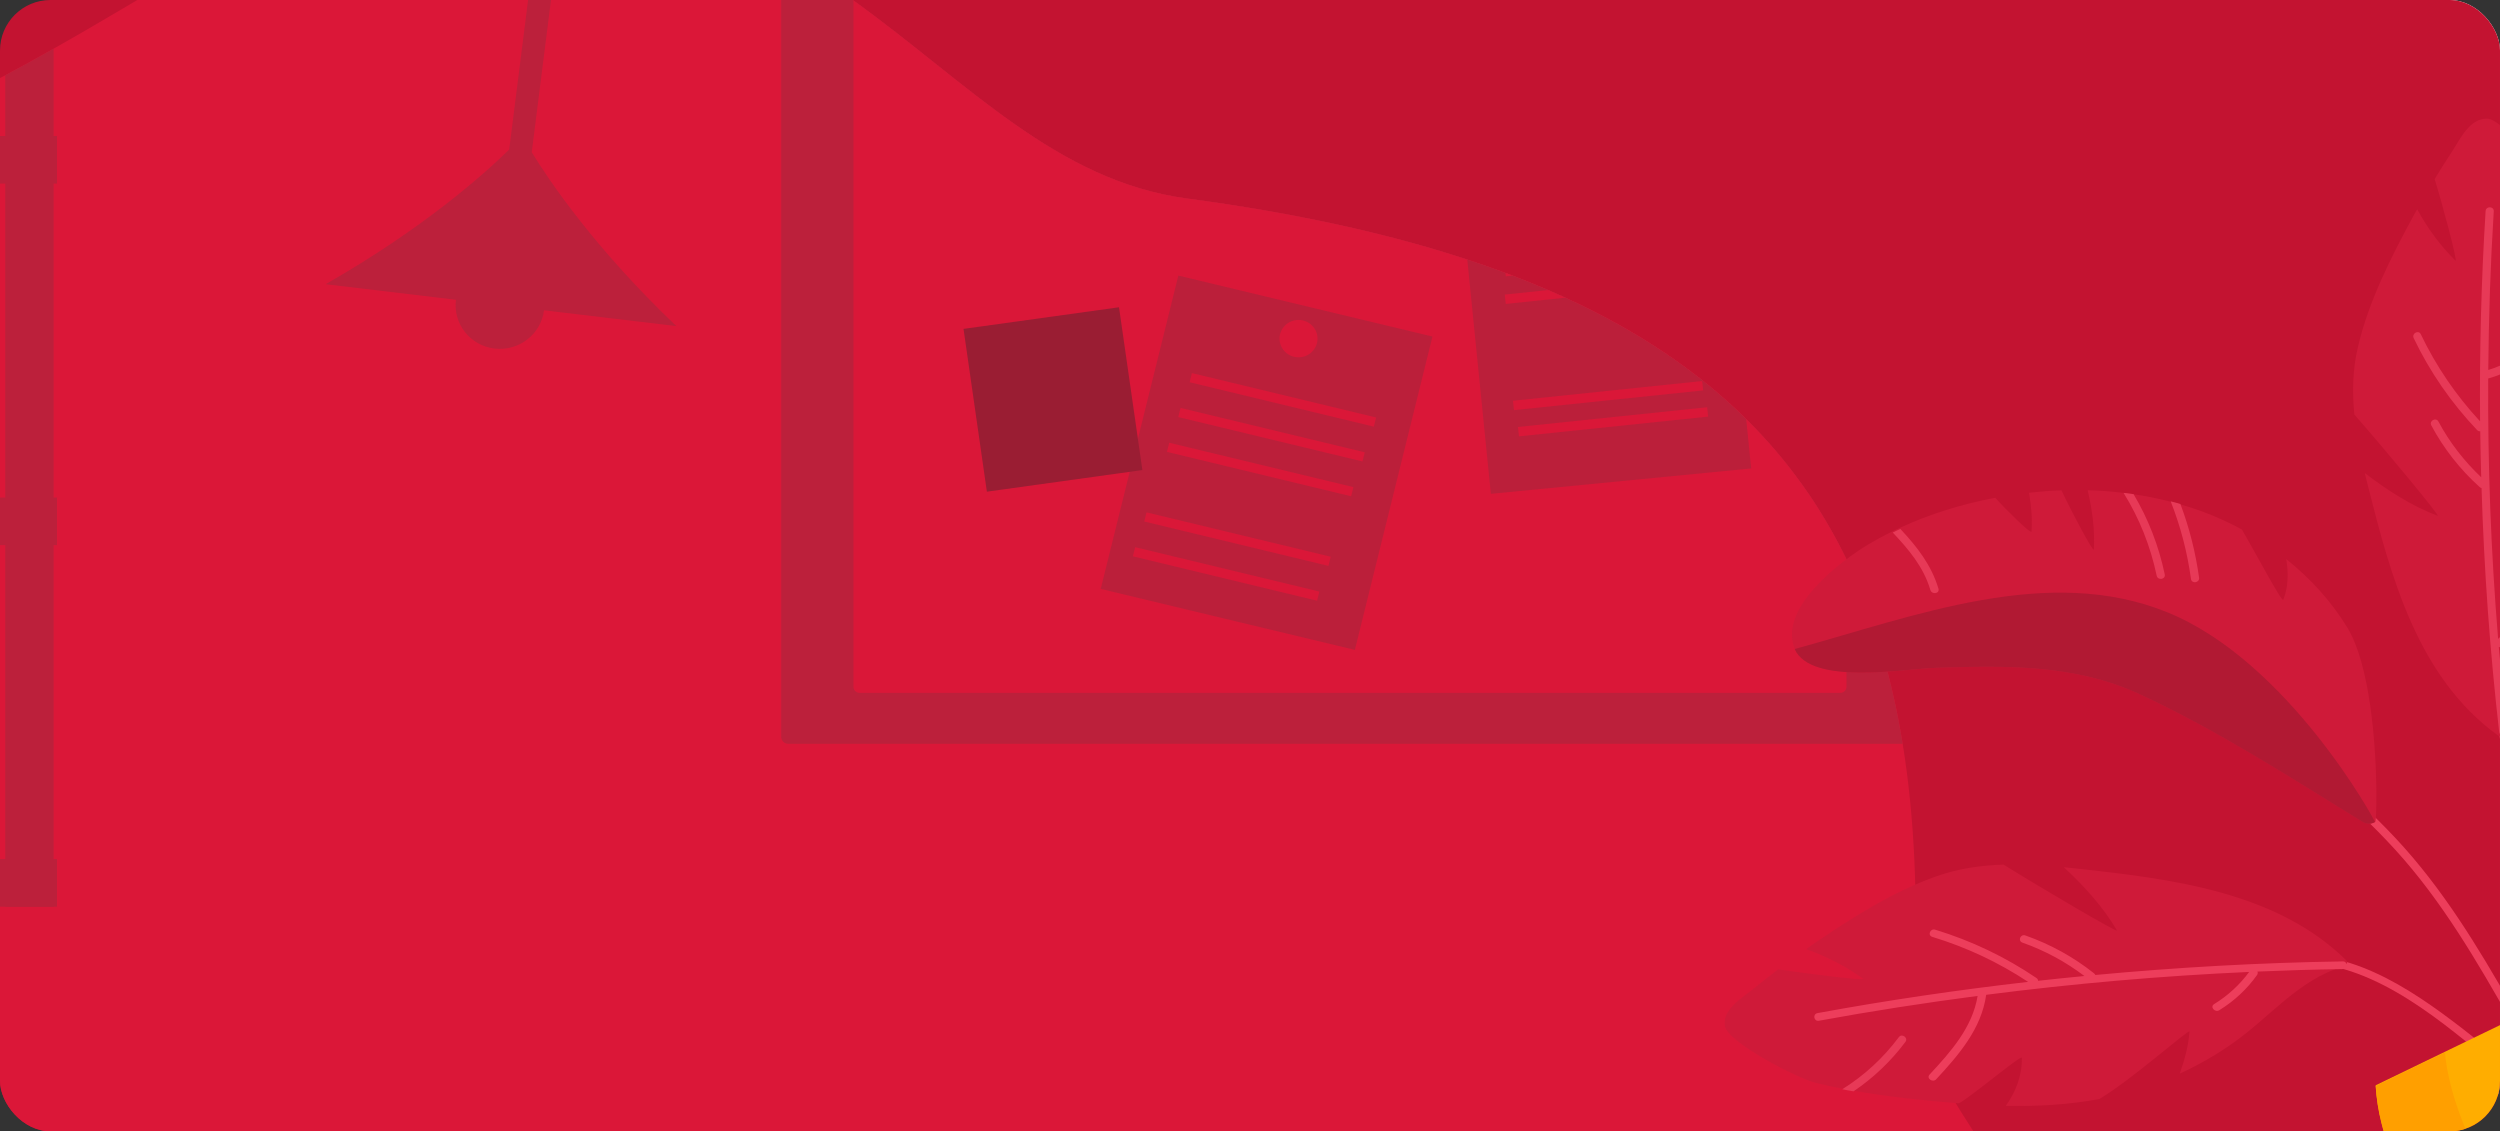 <svg width="495" height="224" viewBox="0 0 495 224" fill="none" xmlns="http://www.w3.org/2000/svg">
<rect x="0" y="0" width="495" height="224" fill="#333333" stroke="none"/>
<g clip-path="url(#clip0)">
<path d="M536.236 9.998V199.94C536.236 209.31 528.764 216.918 519.561 216.918H57.868C48.666 216.918 41.193 209.31 41.193 199.94V9.998C41.193 0.628 48.666 -6.98 57.868 -6.98H519.561C528.764 -6.98 536.236 0.628 536.236 9.998Z" fill="white"/>
<path d="M579.08 -36.161V295.318H-4.713V-36.161H579.08Z" fill="#C31331"/>
<path d="M579.08 -36.161V295.318H-4.713V-36.161H579.08Z" stroke="white" stroke-width="5"/>
<path d="M414.543 347.33H-211.066C-211.066 347.33 -238.491 311.704 -225.394 268.99C-212.298 226.272 -178.662 193.637 -189.513 144.212C-190.013 141.93 -190.451 139.662 -190.823 137.414C-190.972 136.513 -191.113 135.616 -191.237 134.723C-191.351 133.949 -191.453 133.175 -191.551 132.405C-191.636 131.712 -191.719 131.019 -191.789 130.33C-191.961 128.725 -192.102 127.131 -192.212 125.545C-192.591 119.909 -192.56 114.415 -192.137 109.106C-192.059 108.167 -191.973 107.231 -191.871 106.303C-191.844 106.057 -191.817 105.807 -191.789 105.56C-191.723 104.983 -191.648 104.405 -191.57 103.832C-191.558 103.747 -191.546 103.659 -191.535 103.574C-191.519 103.435 -191.499 103.297 -191.476 103.158C-191.453 102.996 -191.429 102.831 -191.402 102.665C-191.378 102.492 -191.355 102.319 -191.328 102.146C-191.324 102.13 -191.324 102.115 -191.319 102.099C-191.316 102.061 -191.308 102.022 -191.304 101.984C-187.623 77.742 -175.364 58.261 -156.631 48.559C-153.603 46.989 -150.408 45.676 -147.051 44.645C-138.598 42.03 -129.132 41.176 -118.794 42.412C-104.473 44.125 -90.798 43.859 -77.795 42.177C-74.56 41.757 -71.368 41.252 -68.219 40.667C-62.207 39.555 -56.344 38.149 -50.641 36.517C-50.448 36.464 -50.261 36.41 -50.073 36.356C-40.924 33.711 -32.177 30.489 -23.841 26.931C-15.087 23.193 -6.791 19.089 1.04 14.905C4.315 13.161 7.507 11.397 10.616 9.638C30.84 -1.781 47.562 -12.895 60.502 -17.9C60.709 -17.977 60.913 -18.058 61.116 -18.135C61.308 -18.204 61.499 -18.277 61.687 -18.347C61.883 -18.416 62.075 -18.485 62.266 -18.554C62.653 -18.693 63.033 -18.824 63.413 -18.947C63.666 -19.032 63.921 -19.113 64.175 -19.19C64.429 -19.27 64.68 -19.344 64.93 -19.417C65.212 -19.498 65.489 -19.578 65.767 -19.652C65.986 -19.709 66.201 -19.767 66.416 -19.817C66.534 -19.848 66.651 -19.879 66.769 -19.902C66.921 -19.94 67.073 -19.975 67.226 -20.01C67.441 -20.06 67.656 -20.106 67.871 -20.148C82.783 -23.178 95.82 -24.04 107.399 -23.301C108.929 -23.205 110.431 -23.082 111.909 -22.932C128.925 -21.184 142.698 -15.921 154.679 -9.138C159.733 -6.281 164.466 -3.151 168.988 0.102C191.715 16.441 209.138 35.828 235.037 39.304C256.176 42.142 274.588 46.146 290.52 51.393C293.102 52.24 295.617 53.122 298.069 54.038H298.073C298.547 54.215 299.012 54.392 299.477 54.573H299.485C301.895 55.493 304.242 56.444 306.526 57.429H306.535C307.688 57.93 308.815 58.435 309.937 58.947H309.945C324.352 65.549 336.185 73.534 345.749 82.981C353.999 91.127 360.558 100.367 365.605 110.746C370.905 121.641 374.542 133.795 376.729 147.27C379.119 161.972 379.784 178.249 379.006 196.174C377.676 226.815 464.257 288.17 414.543 347.33Z" fill="#DB1738"/>
<path d="M11.289 26.931V36.356H-50.073C-40.924 33.711 -32.177 30.489 -23.842 26.931H11.289Z" fill="#BC203B"/>
<path d="M-154.723 98.515H11.29V107.94H-154.723V98.515Z" fill="#BC203B"/>
<path d="M-154.723 170.099H11.29V179.525H-154.723V170.099Z" fill="#BC203B"/>
<path d="M10.616 9.638V179.523H1.041V14.905C4.315 13.161 7.507 11.397 10.616 9.638Z" fill="#BC203B"/>
<path d="M133.918 64.569L107.716 61.438L107.716 61.442C107.115 66.198 102.723 69.588 97.909 69.013C93.093 68.437 89.676 64.114 90.276 59.359L90.277 59.355L64.474 56.272C83.853 45.209 95.88 34.451 100.821 29.615L107.534 -23.53C109.036 -23.254 110.508 -22.953 111.953 -22.629L105.287 30.149C108.876 36.003 117.869 49.272 133.918 64.569Z" fill="#BC203B"/>
<path d="M365.604 110.746C360.558 100.367 353.998 91.127 345.749 82.981C336.185 73.534 324.352 65.549 309.945 58.947H309.937C308.815 58.435 307.688 57.93 306.534 57.43H306.526C304.242 56.444 301.895 55.493 299.485 54.573H299.477C299.012 54.392 298.546 54.215 298.073 54.038H298.069C295.617 53.122 293.101 52.24 290.52 51.393C274.587 46.146 256.175 42.142 235.037 39.305C209.137 35.828 191.715 16.441 168.988 0.102C164.466 -3.151 159.733 -6.281 154.679 -9.138V145.903C154.679 146.657 155.301 147.269 156.068 147.269H376.729C374.542 133.795 370.904 121.641 365.604 110.746Z" fill="#BC203B"/>
<path d="M345.749 82.981C336.185 73.534 324.352 65.549 309.946 58.947H309.937C308.815 58.435 307.688 57.93 306.535 57.43H306.526C304.242 56.444 301.895 55.493 299.485 54.573H299.478C299.012 54.392 298.547 54.215 298.073 54.038H298.069C295.617 53.122 293.101 52.24 290.52 51.393C274.588 46.146 256.176 42.142 235.037 39.305C209.138 35.828 191.715 16.441 168.988 0.102V135.993C168.988 136.652 169.532 137.187 170.201 137.187H364.391C365.06 137.187 365.604 136.652 365.604 135.993V110.746C360.558 100.367 353.999 91.127 345.749 82.981Z" fill="#DA1738"/>
<path d="M346.73 92.752L295.19 97.78L290.52 51.393C293.101 52.24 295.616 53.122 298.069 54.038H298.073C298.546 54.215 299.012 54.392 299.477 54.573H299.485C301.895 55.493 304.242 56.444 306.526 57.43H306.534C307.687 57.93 308.814 58.435 309.937 58.947H309.945C324.352 65.549 336.184 73.534 345.748 82.981L346.73 92.752Z" fill="#BB1F3A"/>
<path d="M268.261 128.679L217.941 116.605L233.311 54.564L283.629 66.638L268.261 128.679Z" fill="#BB1F3A"/>
<path d="M260.868 67.05C260.868 65.005 259.184 63.349 257.108 63.349C255.032 63.349 253.347 65.005 253.347 67.05C253.347 69.094 255.032 70.749 257.108 70.749C259.184 70.749 260.868 69.094 260.868 67.05Z" fill="#DA1738"/>
<path d="M272.015 84.476L235.547 75.686L235.999 73.875L272.467 82.665L272.015 84.476Z" fill="#DA1738"/>
<path d="M269.768 91.368L233.3 82.58L233.751 80.769L270.22 89.559L269.768 91.368Z" fill="#DA1738"/>
<path d="M267.522 98.264L231.053 89.472L231.505 87.663L267.973 96.453L267.522 98.264Z" fill="#DA1738"/>
<path d="M263.028 112.048L226.56 103.259L227.011 101.448L263.479 110.236L263.028 112.048Z" fill="#DA1738"/>
<path d="M260.781 118.942L224.312 110.152L224.765 108.341L261.232 117.131L260.781 118.942Z" fill="#DA1738"/>
<path d="M299.477 54.573L298.143 54.712L298.072 54.038C298.546 54.215 299.011 54.392 299.477 54.573Z" fill="#DA1738"/>
<path d="M309.938 58.947L298.144 60.179L297.944 58.327L306.527 57.43H306.535C307.688 57.93 308.815 58.435 309.938 58.947Z" fill="#DA1738"/>
<path d="M299.766 81.204L299.565 79.35L337.026 75.444L337.226 77.298L299.766 81.204Z" fill="#DA1738"/>
<path d="M300.755 86.395L300.555 84.541L338.016 80.634L338.216 82.487L300.755 86.395Z" fill="#DA1738"/>
<path d="M226.19 93.073L195.402 97.353L190.777 65.117L221.565 60.837L226.19 93.073Z" fill="#9A1D33"/>
<path d="M497.286 202.391C499.505 206.298 501.72 210.209 503.923 214.128C504.401 213.875 504.888 213.647 505.367 213.4C502.662 208.597 499.939 203.807 497.211 199.025C490.573 187.392 483.631 175.925 474.417 166.061C465.475 156.49 455.106 148.37 444.807 140.301C443.99 139.661 443.09 140.977 443.904 141.615C454.491 149.909 465.142 158.257 474.216 168.2C483.571 178.451 490.483 190.426 497.286 202.391Z" fill="#ED3D5B"/>
<path d="M500.673 217.279C501.088 216.94 501.517 216.624 501.935 216.292C497.475 211.863 492.76 207.679 487.765 203.816C477.16 195.619 464.144 186.758 450.05 189.665C449.033 189.874 449.577 191.384 450.583 191.177C465.388 188.127 479.568 199.065 490.263 207.85C493.892 210.83 497.354 213.989 500.673 217.279Z" fill="#ED3D5B"/>
<path d="M355.375 128.495C358.573 135.764 377.144 132.418 383.405 132.216C397.261 131.78 410.852 131.497 423.769 137.478C438.99 144.537 453.503 153.907 467.779 162.696C468.684 163.258 469.585 163.168 470.293 162.743C470.425 162.683 470.557 160.172 470.52 156.396C470.423 147.551 469.317 131.736 464.791 124.293C461.611 119.063 457.442 114.524 452.68 110.697C453.121 113.443 453.105 116.239 452.088 118.76C451.841 119.367 446.513 109.32 443.899 104.839C442.707 104.196 441.512 103.59 440.289 103.031C437.487 101.738 434.559 100.662 431.547 99.821C430.906 99.634 430.267 99.447 429.624 99.296C427.22 98.688 424.762 98.194 422.276 97.833C421.628 97.739 420.963 97.652 420.284 97.571C418.001 97.296 415.678 97.127 413.353 97.067C414.259 100.909 414.794 104.759 414.584 108.769C414.547 109.595 409.972 100.993 408.185 97.091C406.039 97.145 403.903 97.333 401.751 97.564C402.183 100.102 402.427 102.656 402.241 105.244C402.196 105.864 397.104 100.846 395.063 98.558C388.441 99.803 382.031 101.799 376.174 104.515C375.661 104.747 375.148 104.978 374.662 105.231C373.069 106.006 371.524 106.843 370.036 107.726C364.534 111.006 352.231 120.286 355.287 128.271C355.307 128.35 355.34 128.422 355.375 128.495Z" fill="#CF1A39"/>
<path d="M355.342 128.506C358.539 135.774 377.108 132.428 383.367 132.229C397.22 131.791 410.809 131.507 423.722 137.488C438.941 144.546 453.452 153.914 467.724 162.702C468.63 163.264 469.531 163.174 470.239 162.749C470.371 162.689 453.18 131.006 429.136 121.236C405.55 111.652 379.2 121.961 355.342 128.506Z" fill="#B11933"/>
<path d="M428.619 113.725C427.427 108.071 425.38 102.786 422.449 97.849C421.803 97.755 421.14 97.668 420.463 97.588C423.622 102.669 425.786 108.128 427.023 113.99C427.242 114.983 428.832 114.739 428.619 113.725Z" fill="#E73957"/>
<path d="M435.418 114.383C434.72 109.365 433.498 104.512 431.717 99.793C431.079 99.606 430.44 99.42 429.799 99.27C431.755 104.246 433.086 109.329 433.812 114.634C433.96 115.661 435.555 115.394 435.418 114.383Z" fill="#E73957"/>
<path d="M382.212 116.814C382.518 117.802 384.099 117.543 383.815 116.564C382.425 111.883 379.55 108.226 376.271 104.731C375.76 104.963 375.249 105.194 374.765 105.446C377.931 108.781 380.89 112.314 382.212 116.814Z" fill="#E73957"/>
<path d="M513.752 209.953C504.02 183.025 496.482 155.445 494.319 126.783C494.242 125.756 492.639 125.902 492.716 126.925C494.888 155.727 502.467 183.443 512.25 210.507C512.749 210.318 513.252 210.14 513.752 209.953Z" fill="#ED3D5B"/>
<path d="M506.556 80.06C510.229 79.607 513.41 77.925 516.072 75.577C517.008 81.639 517.443 87.759 517.042 93.862C513.977 100.589 504.677 113.418 505.402 113.263C508.402 112.642 511.151 111.49 513.841 110.172C512.496 114.18 510.771 118.067 508.658 121.735C504.334 129.338 497.586 135.827 495.883 144.664C495.852 144.869 495.738 145.01 495.605 145.075C495.61 145.551 495.124 145.998 494.638 145.652C478.672 134.098 473.403 114.188 468.855 96.212C468.639 95.359 468.427 94.522 468.226 93.663C472.674 97.058 477.33 100.094 482.648 102.131C483.385 102.415 471.78 88.466 466.159 82.075C465.729 77.683 465.819 73.25 466.842 68.822C468.968 59.623 473.538 50.693 478.029 42.437C478.21 42.1 478.425 41.768 478.604 41.426C480.628 45.158 483.125 48.593 486.18 51.6C486.713 52.131 483.676 40.659 482.06 35.448C483.213 33.574 484.368 31.702 485.586 29.882C487.178 27.44 489.002 23.416 492.46 23.494C495.814 23.547 505.118 35.955 506.584 39.652C507.217 41.231 507.807 42.849 508.369 44.476C508.629 45.172 508.861 45.891 509.088 46.593C511.242 53.14 512.908 59.919 514.361 66.583C514.178 66.973 513.994 67.363 513.773 67.744C511.524 71.791 505.879 80.138 506.556 80.06Z" fill="#CF1A39"/>
<path d="M507.71 61.692C503.476 66.509 499.041 71.352 492.674 73.257C492.767 62.777 493.108 52.301 493.765 41.839C493.83 40.81 492.214 40.763 492.151 41.787C491.279 55.653 490.932 69.544 491.058 83.43C486.261 78.257 482.361 72.527 479.318 66.179C478.873 65.248 477.467 66.024 477.913 66.953C481.129 73.666 485.322 79.732 490.466 85.153C490.656 85.355 490.877 85.415 491.087 85.393C491.125 88.429 491.194 91.467 491.278 94.501C487.867 91.264 485.033 87.614 482.805 83.463C482.316 82.553 480.909 83.325 481.401 84.239C483.878 88.852 487.076 92.932 490.984 96.451C491.098 96.554 491.22 96.606 491.344 96.638C491.847 112.762 492.994 128.876 494.84 144.933C494.957 145.951 496.523 145.569 496.406 144.559C495.775 139.081 495.234 133.598 494.764 128.11C494.992 128.164 495.241 128.132 495.462 127.936C498.117 125.592 500.245 122.796 501.777 119.616C502.219 118.699 500.837 117.857 500.391 118.782C498.975 121.725 497.042 124.295 494.628 126.498C493.208 109.337 492.561 92.133 492.663 74.933C492.685 74.927 492.705 74.933 492.729 74.926C499.574 73.016 504.318 67.987 508.839 62.841C509.512 62.076 508.391 60.918 507.71 61.692Z" fill="#E73957"/>
<path d="M400.326 209.449C400.387 212.961 399.138 216.16 397.152 218.956C403.374 219.086 409.581 218.74 415.656 217.61C421.984 213.891 433.569 203.555 433.514 204.259C433.31 207.157 432.536 209.884 431.589 212.58C435.427 210.819 439.089 208.714 442.477 206.273C449.511 201.265 455.086 194.115 463.723 191.42C463.925 191.366 464.052 191.241 464.097 191.107C464.578 191.052 464.957 190.541 464.543 190.126C450.708 176.534 429.975 174.038 411.286 171.983C410.398 171.884 409.526 171.788 408.636 171.706C412.67 175.471 416.367 179.476 419.156 184.226C419.544 184.884 403.914 175.692 396.708 171.193C392.237 171.331 387.798 171.966 383.493 173.476C374.549 176.613 366.218 182.016 358.555 187.262C358.238 187.473 357.936 187.718 357.621 187.928C361.651 189.371 365.45 191.298 368.895 193.797C369.504 194.234 357.557 192.795 352.097 191.919C350.377 193.236 348.657 194.554 346.996 195.923C344.769 197.723 340.98 199.936 341.541 203.18C342.063 206.329 355.826 213.548 359.746 214.471C361.418 214.87 363.128 215.227 364.839 215.554C365.574 215.712 366.328 215.842 367.066 215.969C373.943 217.186 380.984 217.914 387.882 218.458C388.248 218.237 388.613 218.016 388.966 217.763C392.715 215.145 400.311 208.8 400.326 209.449Z" fill="#CF1A39"/>
<path d="M382.048 212.777C386.298 208.196 390.542 203.423 391.568 197.192C381.051 198.577 370.571 200.192 360.151 202.107C359.128 202.296 358.855 200.781 359.873 200.593C373.686 198.057 387.594 196.012 401.564 194.412C395.696 190.537 389.395 187.574 382.593 185.499C381.595 185.193 382.178 183.775 383.173 184.078C390.368 186.276 397.048 189.472 403.213 193.642C403.44 193.795 403.533 193.996 403.54 194.196C406.595 193.857 409.657 193.546 412.717 193.25C408.989 190.44 404.926 188.225 400.445 186.639C399.462 186.292 400.043 184.874 401.028 185.222C406.008 186.981 410.554 189.488 414.637 192.732C414.755 192.825 414.826 192.934 414.874 193.046C431.146 191.524 447.493 190.61 463.887 190.358C464.928 190.344 464.759 191.865 463.729 191.881C458.139 191.965 452.554 192.133 446.976 192.37C447.059 192.578 447.059 192.816 446.895 193.05C444.912 195.837 442.397 198.187 439.418 200.023C438.557 200.552 437.52 199.357 438.388 198.821C441.145 197.123 443.46 194.986 445.334 192.443C427.894 193.231 410.517 194.749 393.249 196.972C393.249 196.998 393.257 197.015 393.254 197.04C392.289 203.716 387.9 208.806 383.362 213.699C382.685 214.427 381.364 213.512 382.048 212.777Z" fill="#ED3D5B"/>
<path d="M366.997 216.086C370.972 213.395 374.419 210.108 377.284 206.28C377.876 205.466 376.564 204.551 375.976 205.35C372.9 209.463 369.155 212.933 364.768 215.67C365.503 215.829 366.259 215.958 366.997 216.086Z" fill="#E73957"/>
<path d="M550.081 194.466C551.433 197.152 552.47 199.916 553.196 202.706C555.842 212.834 554.462 223.359 549.746 232.27L505.56 253.652C495.48 251.901 486.121 246.572 479.528 238.355C477.712 236.092 476.104 233.604 474.752 230.919C473.343 228.12 472.281 225.24 471.555 222.335C470.921 219.86 470.541 217.367 470.384 214.885L539.751 181.318C541.671 182.947 543.452 184.761 545.076 186.758C546.987 189.089 548.672 191.667 550.081 194.466Z" fill="#FFAD00"/>
<path d="M484.085 208.39L470.375 215.027C470.532 217.501 470.91 219.986 471.542 222.454C472.266 225.35 473.323 228.221 474.727 231.011C476.075 233.689 477.678 236.168 479.488 238.423C486.058 246.616 495.386 251.927 505.432 253.673L511.528 250.722C501.482 248.976 485.838 226.38 484.085 208.39Z" fill="#FF9F00"/>
</g>
<defs>
<clipPath id="clip0">
<rect width="495" height="224" rx="10" fill="white"/>
</clipPath>
</defs>
</svg>
